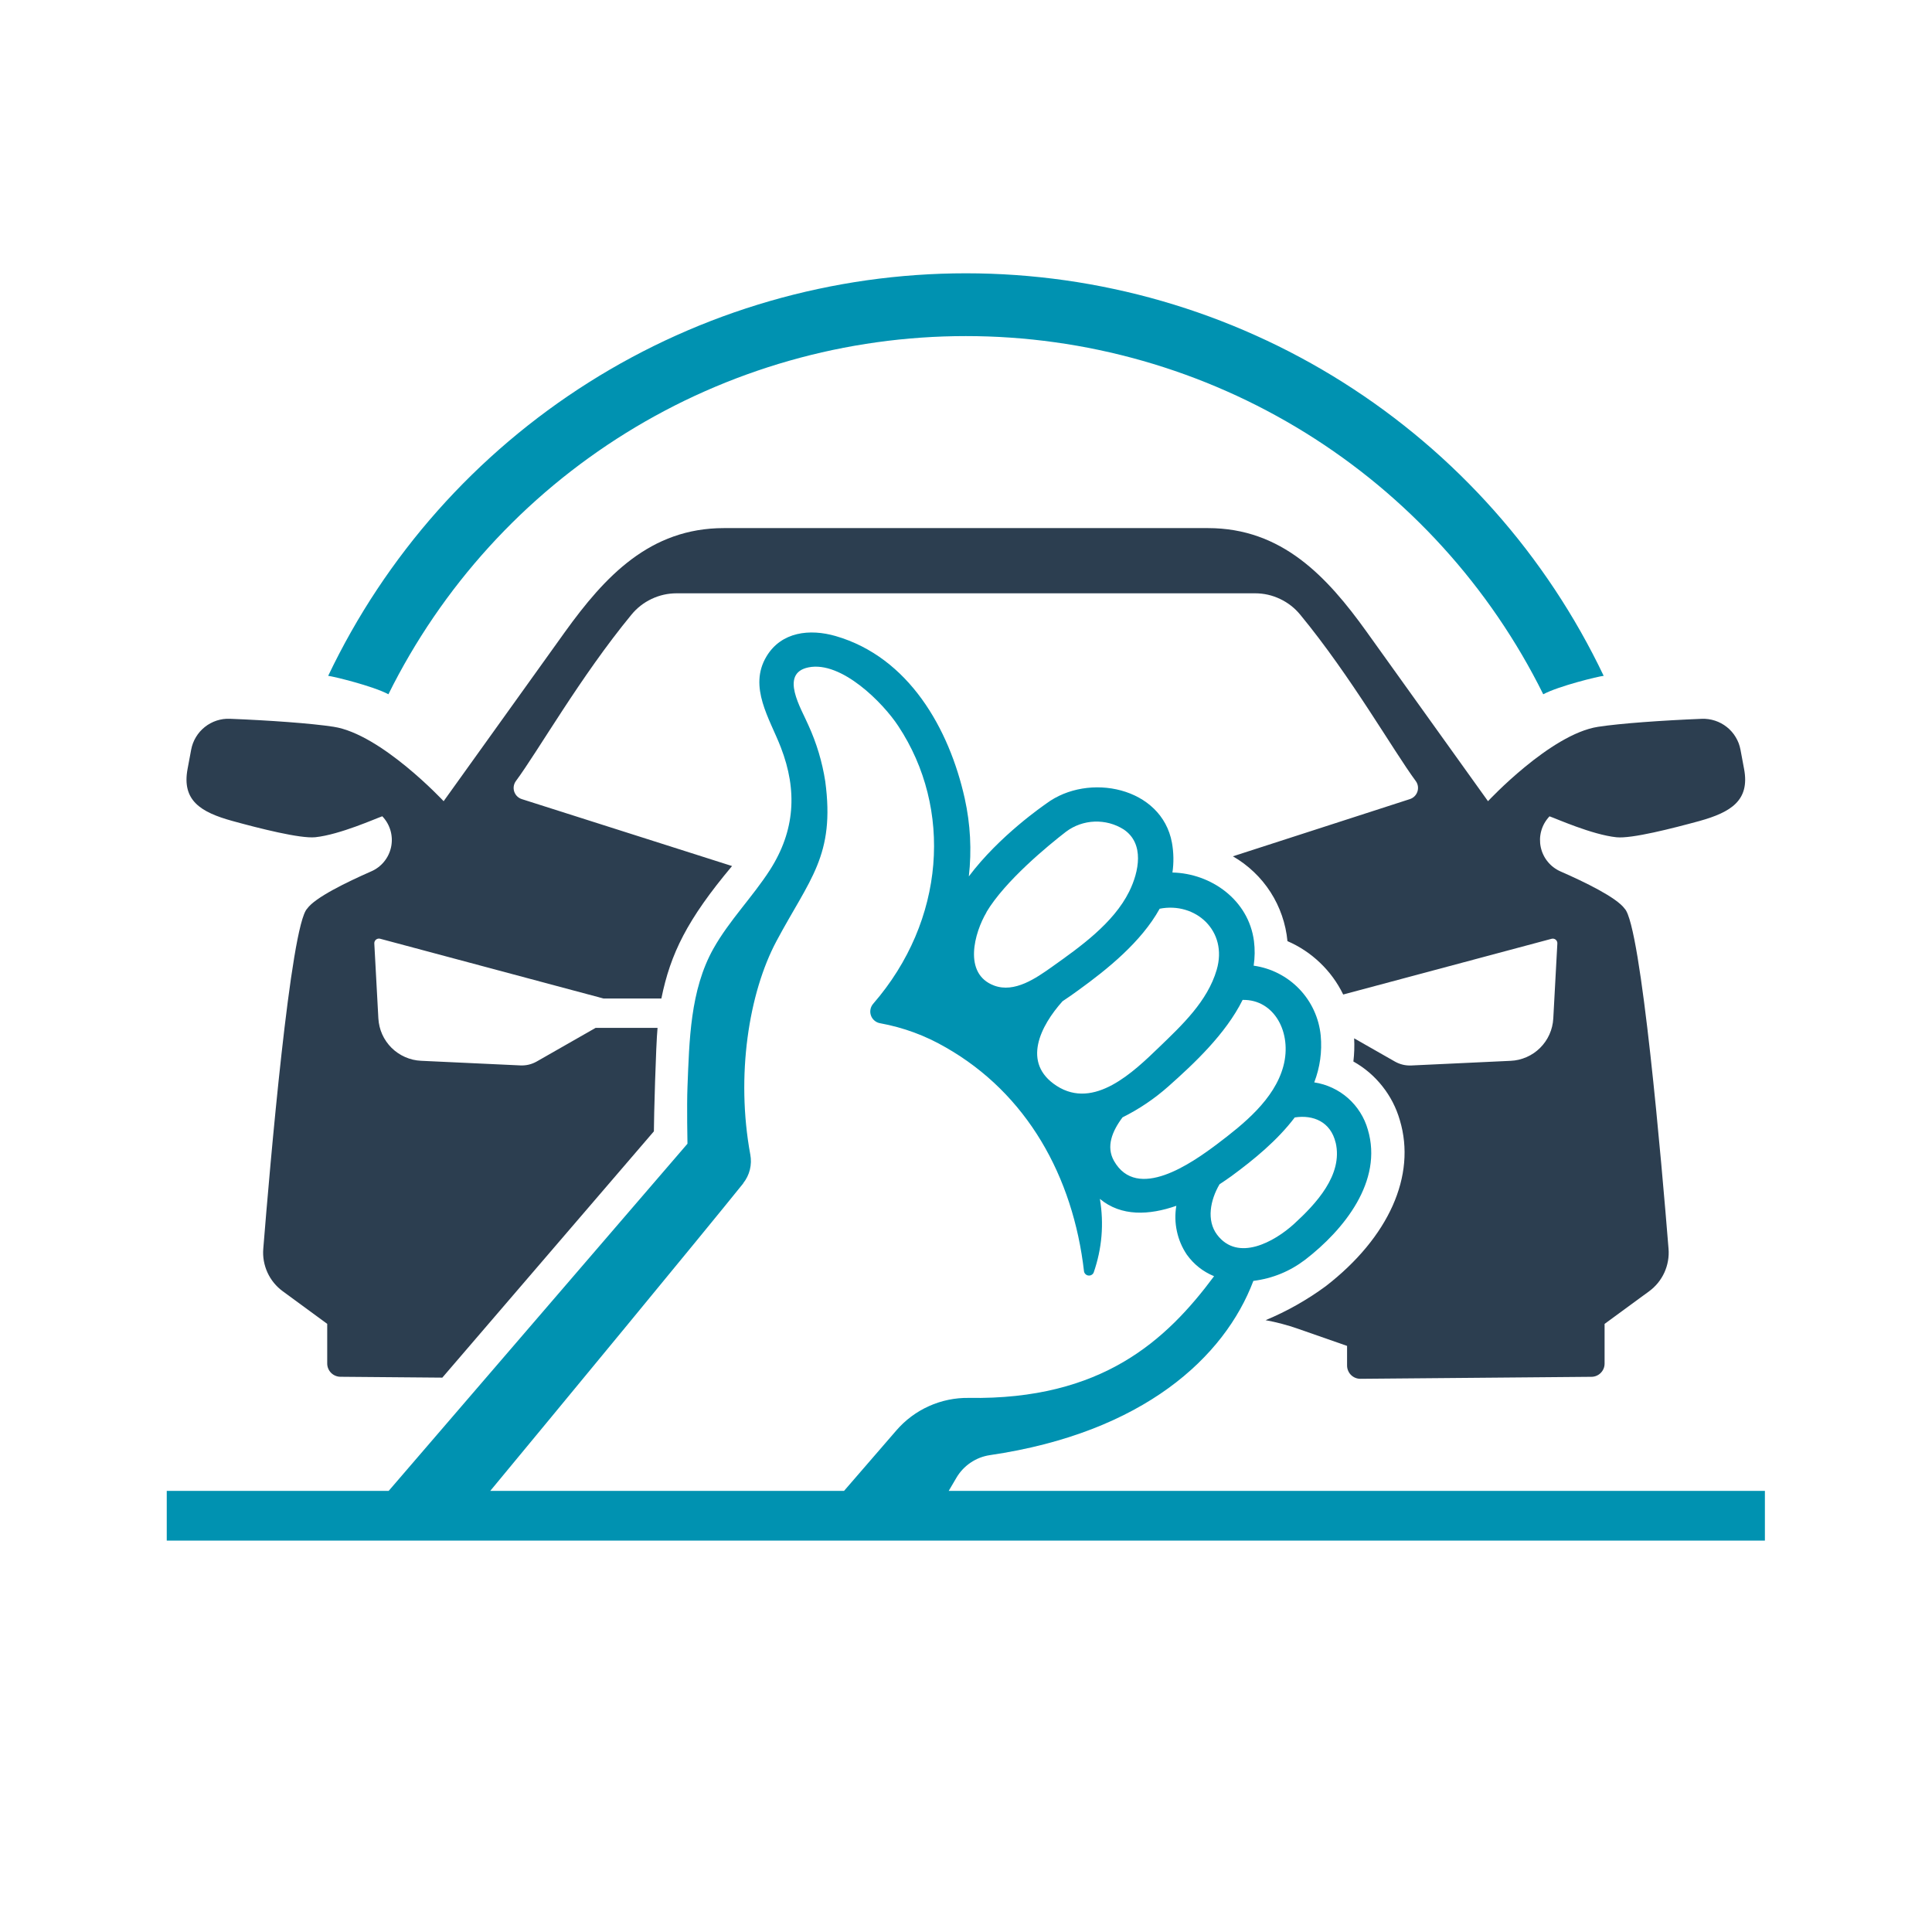 <svg xmlns="http://www.w3.org/2000/svg" xmlns:xlink="http://www.w3.org/1999/xlink" width="900" zoomAndPan="magnify" viewBox="0 0 375 375" height="900" preserveAspectRatio="xMidYMid meet" version="1.0"><defs><clipPath id="c4d8a51849"><path d="M 63 53.066 L 312 53.066 L 312 135 L 63 135 Z M 63 53.066 " clip-rule="nonzero"/></clipPath><clipPath id="e82802ed59"><path d="M 32.195 122 L 342.695 122 L 342.695 299.066 L 32.195 299.066 Z M 32.195 122 " clip-rule="nonzero"/></clipPath></defs><g clip-path="url(#c4d8a51849)"><path fill="#0092b1" d="M 75.391 134.758 C 76.676 132.164 78.051 129.617 79.512 127.121 C 80.977 124.621 82.523 122.176 84.156 119.785 C 85.789 117.395 87.5 115.062 89.293 112.793 C 91.09 110.52 92.961 108.312 94.906 106.172 C 96.855 104.027 98.875 101.957 100.965 99.953 C 103.059 97.953 105.215 96.027 107.441 94.172 C 109.668 92.32 111.953 90.551 114.305 88.855 C 116.652 87.164 119.055 85.551 121.516 84.027 C 123.977 82.5 126.488 81.062 129.047 79.711 C 131.609 78.355 134.211 77.094 136.859 75.926 C 139.508 74.754 142.195 73.676 144.918 72.691 C 147.641 71.707 150.395 70.816 153.18 70.023 C 155.961 69.23 158.77 68.535 161.605 67.934 C 164.438 67.336 167.289 66.836 170.156 66.438 C 173.023 66.035 175.902 65.734 178.789 65.535 C 181.68 65.332 184.57 65.234 187.465 65.234 C 190.363 65.234 193.254 65.332 196.141 65.535 C 199.031 65.734 201.91 66.035 204.777 66.438 C 207.645 66.836 210.496 67.336 213.328 67.934 C 216.16 68.535 218.969 69.23 221.754 70.023 C 224.539 70.816 227.293 71.707 230.016 72.691 C 232.738 73.676 235.426 74.754 238.074 75.926 C 240.719 77.094 243.324 78.355 245.887 79.711 C 248.445 81.062 250.957 82.5 253.418 84.027 C 255.875 85.551 258.281 87.164 260.629 88.855 C 262.977 90.551 265.266 92.32 267.492 94.172 C 269.715 96.027 271.875 97.953 273.965 99.953 C 276.059 101.957 278.078 104.027 280.023 106.172 C 281.973 108.312 283.844 110.52 285.637 112.793 C 287.434 115.062 289.145 117.395 290.777 119.785 C 292.41 122.176 293.957 124.621 295.422 127.121 C 296.883 129.617 298.258 132.164 299.543 134.758 C 302.527 133.156 310.281 131.27 311.273 131.18 C 309.887 128.273 308.402 125.422 306.82 122.621 C 305.234 119.82 303.551 117.078 301.773 114.395 C 299.996 111.715 298.125 109.098 296.164 106.547 C 294.203 103.996 292.152 101.52 290.016 99.113 C 287.879 96.707 285.66 94.379 283.359 92.129 C 281.059 89.879 278.68 87.711 276.227 85.629 C 273.773 83.547 271.25 81.555 268.656 79.648 C 266.062 77.742 263.402 75.934 260.684 74.215 C 257.961 72.496 255.184 70.875 252.348 69.355 C 249.512 67.832 246.625 66.41 243.691 65.094 C 240.754 63.773 237.777 62.559 234.754 61.449 C 231.734 60.34 228.676 59.34 225.586 58.445 C 222.492 57.551 219.375 56.766 216.227 56.094 C 213.078 55.418 209.914 54.855 206.727 54.402 C 203.539 53.953 200.34 53.613 197.129 53.387 C 193.918 53.16 190.703 53.047 187.484 53.047 C 184.266 53.047 181.055 53.16 177.844 53.387 C 174.633 53.613 171.434 53.953 168.246 54.402 C 165.059 54.855 161.895 55.418 158.746 56.094 C 155.598 56.766 152.48 57.551 149.387 58.445 C 146.297 59.34 143.238 60.34 140.219 61.449 C 137.195 62.559 134.219 63.773 131.281 65.094 C 128.348 66.41 125.461 67.832 122.625 69.355 C 119.789 70.875 117.012 72.496 114.289 74.215 C 111.566 75.934 108.91 77.742 106.316 79.648 C 103.723 81.555 101.199 83.547 98.746 85.629 C 96.293 87.711 93.914 89.879 91.613 92.129 C 89.312 94.379 87.094 96.707 84.957 99.113 C 82.82 101.52 80.77 103.996 78.809 106.547 C 76.848 109.098 74.977 111.715 73.199 114.395 C 71.418 117.078 69.738 119.82 68.152 122.621 C 66.57 125.422 65.086 128.273 63.699 131.18 C 64.629 131.27 72.414 133.156 75.391 134.758 Z M 75.391 134.758 " fill-opacity="1" fill-rule="nonzero"/></g><path fill="#2c3e50" d="M 338.531 149.293 L 337.828 145.523 C 337.746 145.094 337.629 144.672 337.477 144.262 C 337.32 143.855 337.129 143.461 336.902 143.086 C 336.68 142.707 336.422 142.355 336.133 142.027 C 335.844 141.695 335.527 141.395 335.184 141.121 C 334.84 140.848 334.477 140.605 334.09 140.398 C 333.703 140.191 333.305 140.02 332.887 139.883 C 332.469 139.746 332.043 139.648 331.609 139.586 C 331.176 139.527 330.738 139.504 330.301 139.523 C 322.656 139.832 314.547 140.402 310.184 141.074 C 300.945 142.488 288.82 155.512 288.82 155.512 L 265.281 122.656 C 257.559 111.879 248.797 102.504 234.465 102.504 L 140.508 102.504 C 126.148 102.504 117.422 111.879 109.66 122.656 L 86.109 155.512 C 86.109 155.512 73.984 142.488 64.75 141.066 C 60.398 140.395 52.277 139.82 44.641 139.516 C 44.203 139.496 43.766 139.516 43.332 139.574 C 42.895 139.637 42.469 139.734 42.055 139.867 C 41.637 140.004 41.234 140.176 40.848 140.387 C 40.461 140.594 40.094 140.836 39.754 141.109 C 39.41 141.383 39.094 141.684 38.805 142.012 C 38.516 142.344 38.258 142.695 38.031 143.074 C 37.805 143.449 37.613 143.844 37.457 144.254 C 37.305 144.664 37.184 145.082 37.105 145.516 L 36.402 149.281 C 35.285 155.344 38.895 157.637 45.105 159.348 C 50.277 160.773 58.27 162.809 61.207 162.504 C 65.965 162.008 73.016 158.832 74.203 158.438 L 74.301 158.547 C 74.48 158.742 74.648 158.945 74.801 159.16 C 74.957 159.375 75.098 159.598 75.227 159.832 C 75.352 160.062 75.469 160.301 75.566 160.547 C 75.664 160.789 75.75 161.039 75.82 161.297 C 75.891 161.551 75.941 161.809 75.98 162.07 C 76.02 162.332 76.043 162.598 76.051 162.859 C 76.059 163.125 76.051 163.387 76.023 163.652 C 76 163.914 75.961 164.176 75.906 164.434 C 75.848 164.691 75.777 164.949 75.691 165.199 C 75.605 165.449 75.508 165.691 75.391 165.93 C 75.277 166.168 75.148 166.398 75.004 166.621 C 74.863 166.844 74.707 167.059 74.539 167.262 C 74.371 167.465 74.191 167.66 74 167.844 C 73.809 168.023 73.609 168.195 73.395 168.355 C 73.184 168.512 72.965 168.66 72.734 168.793 C 72.508 168.922 72.27 169.043 72.027 169.145 C 67.391 171.184 61.148 174.199 59.625 176.363 C 56.402 179.586 52.375 226.543 51.102 242.383 C 51.035 243.176 51.074 243.961 51.211 244.742 C 51.352 245.523 51.586 246.277 51.914 246.996 C 52.246 247.719 52.664 248.387 53.164 249.004 C 53.668 249.617 54.238 250.16 54.879 250.629 L 63.512 256.957 L 63.512 264.66 C 63.512 265 63.578 265.324 63.711 265.641 C 63.84 265.953 64.023 266.23 64.266 266.473 C 64.504 266.711 64.781 266.898 65.094 267.027 C 65.406 267.16 65.734 267.227 66.074 267.23 L 85.855 267.398 L 126.918 219.594 C 126.918 217.062 127.305 202.844 127.629 199.512 L 115.605 199.512 L 104.18 206.035 C 103.199 206.59 102.145 206.844 101.016 206.797 L 81.73 205.898 C 81.195 205.875 80.668 205.801 80.148 205.68 C 79.629 205.555 79.121 205.387 78.633 205.172 C 78.145 204.957 77.68 204.699 77.234 204.398 C 76.793 204.098 76.383 203.762 76.004 203.387 C 75.625 203.008 75.281 202.602 74.977 202.16 C 74.672 201.723 74.41 201.258 74.191 200.77 C 73.973 200.285 73.801 199.781 73.676 199.262 C 73.551 198.742 73.473 198.215 73.441 197.684 L 72.652 183.117 C 72.645 182.977 72.672 182.84 72.73 182.707 C 72.789 182.578 72.875 182.469 72.984 182.379 C 73.098 182.289 73.223 182.227 73.359 182.199 C 73.5 182.168 73.641 182.172 73.777 182.207 L 117.129 193.805 L 128.371 193.805 C 130.145 185.086 133.367 178.512 142.09 168.098 L 101.312 155.117 C 101.137 155.062 100.973 154.992 100.816 154.898 C 100.66 154.805 100.516 154.695 100.387 154.57 C 100.254 154.445 100.141 154.305 100.047 154.148 C 99.949 153.996 99.871 153.832 99.812 153.66 C 99.758 153.488 99.719 153.312 99.703 153.129 C 99.688 152.949 99.695 152.77 99.723 152.59 C 99.75 152.41 99.801 152.234 99.871 152.066 C 99.941 151.898 100.027 151.742 100.137 151.598 C 104.438 145.793 112.668 131.316 122.559 119.312 C 123.633 118 124.938 116.98 126.473 116.254 C 128.008 115.527 129.621 115.164 131.32 115.16 L 243.621 115.16 C 245.32 115.164 246.934 115.527 248.465 116.258 C 249.996 116.984 251.301 118.004 252.375 119.312 C 262.266 131.316 270.496 145.793 274.797 151.598 C 274.906 151.742 274.992 151.898 275.062 152.066 C 275.133 152.234 275.18 152.41 275.211 152.59 C 275.238 152.77 275.242 152.949 275.227 153.129 C 275.215 153.312 275.176 153.488 275.117 153.66 C 275.062 153.832 274.984 153.996 274.887 154.148 C 274.789 154.305 274.676 154.445 274.547 154.57 C 274.418 154.695 274.273 154.805 274.117 154.898 C 273.961 154.992 273.793 155.062 273.621 155.117 L 239.301 166.211 C 240.777 167.059 242.133 168.07 243.367 169.246 C 244.602 170.418 245.68 171.723 246.602 173.152 C 247.523 174.586 248.262 176.105 248.816 177.715 C 249.375 179.324 249.734 180.977 249.895 182.672 C 252.258 183.699 254.371 185.102 256.23 186.883 C 258.094 188.668 259.586 190.715 260.715 193.035 L 301.164 182.219 C 301.301 182.18 301.441 182.176 301.582 182.207 C 301.719 182.238 301.844 182.297 301.957 182.387 C 302.066 182.477 302.148 182.586 302.207 182.719 C 302.266 182.848 302.289 182.984 302.281 183.129 L 301.492 197.691 C 301.461 198.227 301.387 198.754 301.258 199.273 C 301.133 199.793 300.961 200.293 300.742 200.781 C 300.523 201.27 300.262 201.734 299.957 202.172 C 299.652 202.613 299.312 203.02 298.93 203.398 C 298.551 203.773 298.141 204.113 297.699 204.414 C 297.258 204.715 296.789 204.973 296.301 205.184 C 295.812 205.398 295.305 205.566 294.785 205.691 C 294.266 205.812 293.738 205.883 293.203 205.906 L 273.926 206.809 C 272.797 206.855 271.738 206.602 270.75 206.047 L 262.84 201.539 C 262.918 203.043 262.871 204.543 262.691 206.035 C 264.887 207.27 266.762 208.875 268.324 210.848 C 269.887 212.824 271.016 215.02 271.711 217.438 C 274.934 228.184 269.555 240.18 257.34 249.641 C 253.707 252.309 249.812 254.512 245.652 256.246 C 247.785 256.637 249.875 257.191 251.922 257.906 L 261.465 261.238 L 261.465 265.043 C 261.465 265.387 261.531 265.719 261.664 266.035 C 261.793 266.352 261.98 266.633 262.223 266.875 C 262.469 267.117 262.746 267.301 263.066 267.434 C 263.383 267.562 263.715 267.625 264.055 267.625 L 308.898 267.238 C 309.238 267.238 309.562 267.172 309.875 267.039 C 310.188 266.906 310.465 266.723 310.703 266.48 C 310.941 266.238 311.129 265.961 311.258 265.648 C 311.387 265.336 311.449 265.008 311.449 264.668 L 311.449 256.969 L 320.086 250.641 C 320.727 250.172 321.297 249.629 321.801 249.016 C 322.301 248.398 322.719 247.73 323.051 247.008 C 323.379 246.285 323.613 245.535 323.75 244.754 C 323.891 243.973 323.926 243.184 323.863 242.395 C 322.586 226.574 318.562 179.598 315.348 176.375 C 313.785 174.207 307.574 171.191 302.945 169.168 C 302.699 169.062 302.465 168.941 302.234 168.809 C 302.004 168.676 301.785 168.531 301.574 168.371 C 301.359 168.215 301.16 168.043 300.969 167.859 C 300.777 167.676 300.598 167.48 300.43 167.277 C 300.262 167.074 300.105 166.859 299.961 166.637 C 299.82 166.414 299.691 166.184 299.574 165.941 C 299.461 165.703 299.359 165.461 299.273 165.211 C 299.188 164.957 299.117 164.703 299.062 164.445 C 299.004 164.188 298.965 163.926 298.941 163.66 C 298.918 163.395 298.91 163.133 298.914 162.867 C 298.922 162.602 298.945 162.34 298.984 162.078 C 299.023 161.816 299.078 161.555 299.148 161.301 C 299.219 161.043 299.301 160.793 299.402 160.547 C 299.5 160.305 299.617 160.062 299.742 159.832 C 299.871 159.602 300.012 159.379 300.168 159.164 C 300.324 158.945 300.492 158.742 300.668 158.547 L 300.758 158.449 C 301.957 158.844 308.996 162.02 313.754 162.512 C 316.723 162.82 324.633 160.781 329.855 159.359 C 335.996 157.648 339.656 155.352 338.531 149.293 Z M 338.531 149.293 " fill-opacity="1" fill-rule="nonzero"/><g clip-path="url(#e82802ed59)"><path fill="#0092b1" d="M 184.145 289.379 L 185.625 286.855 C 186.324 285.664 187.242 284.68 188.387 283.902 C 189.531 283.129 190.789 282.641 192.152 282.438 C 221.953 278.066 237.699 263.395 243.277 248.621 C 247.012 248.148 250.371 246.77 253.363 244.488 C 260.832 238.723 268.496 229.273 265.492 219.246 C 265.156 218.066 264.66 216.953 264.004 215.918 C 263.348 214.879 262.562 213.953 261.641 213.141 C 260.719 212.328 259.699 211.664 258.586 211.145 C 257.473 210.625 256.309 210.273 255.094 210.09 C 256.215 207.16 256.633 204.137 256.352 201.016 C 256.27 200.172 256.117 199.34 255.898 198.523 C 255.676 197.707 255.391 196.91 255.035 196.141 C 254.684 195.371 254.27 194.637 253.793 193.938 C 253.316 193.238 252.785 192.582 252.199 191.969 C 251.613 191.359 250.98 190.801 250.301 190.293 C 249.621 189.789 248.902 189.344 248.148 188.957 C 247.395 188.57 246.613 188.25 245.805 187.996 C 245 187.742 244.176 187.555 243.336 187.438 C 243.574 185.852 243.594 184.266 243.395 182.672 C 242.355 174.652 235.047 169.523 227.57 169.355 C 227.852 167.422 227.816 165.492 227.473 163.57 C 225.496 152.781 211.281 149.867 203.094 155.965 C 202.57 156.352 194.023 162.164 188.051 170.105 C 188.625 165.027 188.359 159.988 187.258 154.996 C 184.242 141.422 176.379 127.559 162.195 123.457 C 157.203 122.012 151.664 122.598 148.777 127.41 C 145.207 133.344 149.41 139.484 151.566 145.082 C 154.801 153.453 154.305 161.227 149.477 168.809 C 146.074 174.109 141.566 178.629 138.469 184.137 C 133.949 192.203 133.801 201.934 133.438 210.988 C 133.289 214.668 133.438 221.996 133.438 221.996 L 75.441 289.379 L 32.367 289.379 L 32.367 299.027 L 342.566 299.027 L 342.566 289.379 Z M 259.25 221.766 C 260.723 228.055 255.402 233.691 251.148 237.586 C 247.363 241.02 240.27 245.012 236.227 239.645 C 234.148 236.867 234.91 232.93 236.711 229.867 C 237.531 229.332 238.301 228.797 239.035 228.273 C 243.395 225.07 247.934 221.352 251.309 216.895 C 254.898 216.34 258.289 217.734 259.25 221.809 Z M 241.191 194.082 C 247.363 193.953 250.832 200.469 249.102 206.938 C 247.371 213.402 241.359 218.199 236.246 222.062 C 231.301 225.781 220.719 233.227 216.227 225.336 C 214.656 222.559 215.852 219.582 217.887 216.875 C 221.121 215.262 224.09 213.258 226.789 210.863 C 231.754 206.453 237.906 200.699 241.191 194.082 Z M 225.09 176.383 C 232.012 175.02 238.391 180.637 236.156 188.25 C 234.367 194.359 229.43 198.977 224.988 203.258 C 220.043 208.023 212.391 215.48 205.09 210.762 C 198.238 206.332 201.984 199.086 206.238 194.34 C 207.285 193.656 208.316 192.926 209.344 192.176 C 214.922 188.141 221.508 182.852 225.09 176.383 Z M 191.461 177.055 C 195.07 170.996 203.438 164.113 206.949 161.406 C 207.75 160.812 208.617 160.355 209.555 160.023 C 210.492 159.695 211.461 159.512 212.453 159.473 C 213.445 159.438 214.422 159.547 215.383 159.801 C 216.344 160.059 217.246 160.453 218.086 160.98 C 222.219 163.727 221.055 169.254 219.176 173.051 C 216.109 179.23 209.602 183.82 204.133 187.707 C 201.105 189.852 196.93 192.77 192.977 191.305 C 186.844 189.031 189.156 180.973 191.492 177.055 Z M 144.246 229.676 C 144.871 228.891 145.309 228.008 145.551 227.031 C 145.789 226.055 145.816 225.07 145.629 224.082 C 142.812 208.805 145.332 192.758 150.703 182.684 C 157.172 170.57 162.117 166.09 160.18 151.645 C 159.59 147.871 158.5 144.246 156.914 140.77 C 155.559 137.594 151.219 130.715 156.914 129.539 C 163.324 128.223 171.434 136.457 174.363 140.938 C 184.926 156.906 183.531 178.656 169.465 194.855 C 169.199 195.168 169.031 195.531 168.957 195.938 C 168.883 196.344 168.918 196.738 169.059 197.129 C 169.199 197.516 169.43 197.844 169.746 198.105 C 170.062 198.371 170.426 198.539 170.832 198.609 C 175.348 199.434 179.59 200.996 183.559 203.297 C 199.285 212.254 208.285 228.285 210.41 246.801 C 210.457 247.016 210.559 247.191 210.723 247.336 C 210.883 247.48 211.07 247.562 211.285 247.582 C 211.5 247.602 211.703 247.559 211.887 247.445 C 212.074 247.336 212.207 247.18 212.289 246.98 C 213.898 242.324 214.297 237.562 213.488 232.703 C 217.633 236.164 223.09 235.875 228.324 234.047 C 228.043 235.699 228.082 237.344 228.434 238.98 C 228.785 240.617 229.426 242.129 230.359 243.52 C 231.727 245.422 233.488 246.816 235.652 247.711 C 226.395 260.16 213.895 271.75 188.031 271.332 C 186.699 271.312 185.383 271.438 184.082 271.707 C 182.777 271.977 181.52 272.383 180.309 272.93 C 179.094 273.473 177.953 274.145 176.887 274.938 C 175.82 275.734 174.855 276.633 173.984 277.641 L 163.828 289.379 L 95.16 289.379 C 107.66 274.289 136.355 239.535 144.277 229.676 Z M 144.246 229.676 " fill-opacity="1" fill-rule="nonzero"/></g></svg>